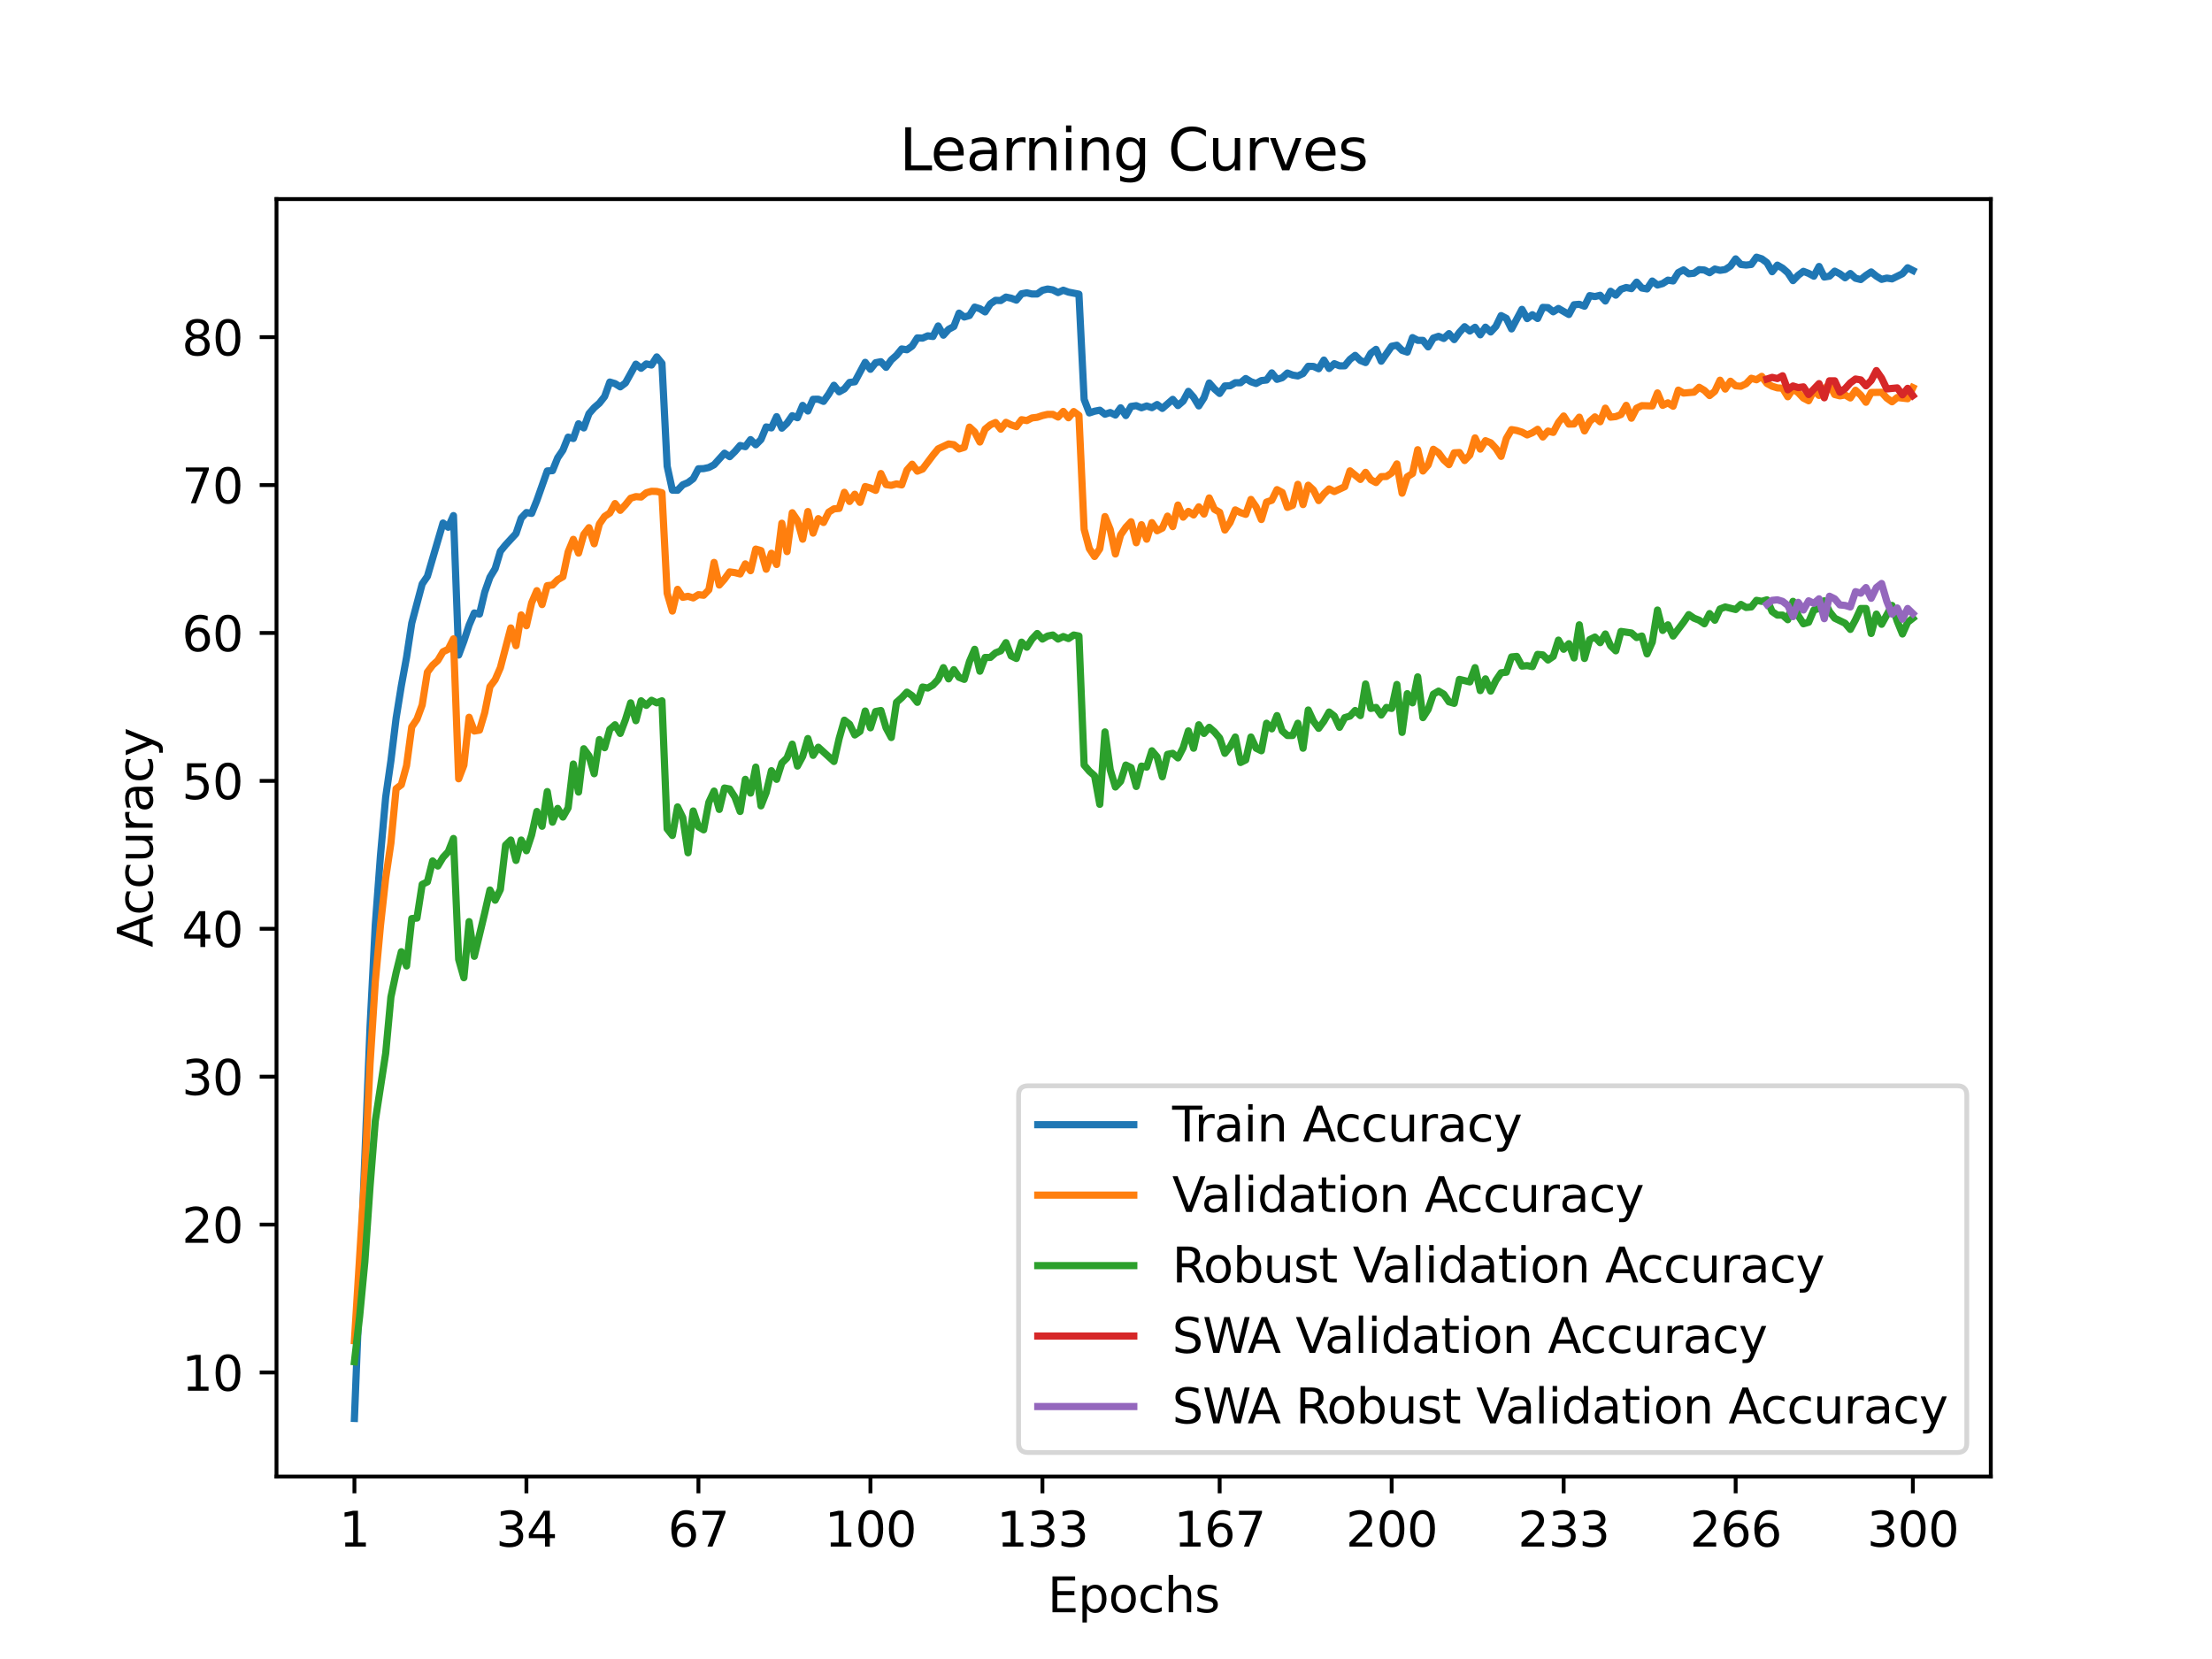 <?xml version="1.0" encoding="utf-8" standalone="no"?>
<!DOCTYPE svg PUBLIC "-//W3C//DTD SVG 1.1//EN"
  "http://www.w3.org/Graphics/SVG/1.1/DTD/svg11.dtd">
<svg xmlns:xlink="http://www.w3.org/1999/xlink" width="460.8pt" height="345.6pt" viewBox="0 0 460.8 345.6" xmlns="http://www.w3.org/2000/svg" version="1.1">
 <defs>
  <style type="text/css">*{stroke-linejoin: round; stroke-linecap: butt}</style>
 </defs>
 <g id="figure_1">
  <g id="patch_1">
   <path d="M 0 345.6 
L 460.8 345.6 
L 460.8 0 
L 0 0 
z
" style="fill: #ffffff"/>
  </g>
  <g id="axes_1">
   <g id="patch_2">
    <path d="M 57.6 307.584 
L 414.72 307.584 
L 414.72 41.472 
L 57.6 41.472 
z
" style="fill: #ffffff"/>
   </g>
   <g id="matplotlib.axis_1">
    <g id="xtick_1">
     <g id="line2d_1">
      <defs>
       <path id="md147a4b259" d="M 0 0 
L 0 3.5 
" style="stroke: #000000; stroke-width: 0.8"/>
      </defs>
      <g>
       <use xlink:href="#md147a4b259" x="73.833" y="307.584" style="stroke: #000000; stroke-width: 0.8"/>
      </g>
     </g>
     <g id="text_1">
      <!-- 1 -->
      <g transform="translate(70.651 322.182) scale(0.1 -0.1)">
       <defs>
        <path id="DejaVuSans-31" d="M 794 531 
L 1825 531 
L 1825 4091 
L 703 3866 
L 703 4441 
L 1819 4666 
L 2450 4666 
L 2450 531 
L 3481 531 
L 3481 0 
L 794 0 
L 794 531 
z
" transform="scale(0.016)"/>
       </defs>
       <use xlink:href="#DejaVuSans-31"/>
      </g>
     </g>
    </g>
    <g id="xtick_2">
     <g id="line2d_2">
      <g>
       <use xlink:href="#md147a4b259" x="109.664" y="307.584" style="stroke: #000000; stroke-width: 0.8"/>
      </g>
     </g>
     <g id="text_2">
      <!-- 34 -->
      <g transform="translate(103.302 322.182) scale(0.1 -0.1)">
       <defs>
        <path id="DejaVuSans-33" d="M 2597 2516 
Q 3050 2419 3304 2112 
Q 3559 1806 3559 1356 
Q 3559 666 3084 287 
Q 2609 -91 1734 -91 
Q 1441 -91 1130 -33 
Q 819 25 488 141 
L 488 750 
Q 750 597 1062 519 
Q 1375 441 1716 441 
Q 2309 441 2620 675 
Q 2931 909 2931 1356 
Q 2931 1769 2642 2001 
Q 2353 2234 1838 2234 
L 1294 2234 
L 1294 2753 
L 1863 2753 
Q 2328 2753 2575 2939 
Q 2822 3125 2822 3475 
Q 2822 3834 2567 4026 
Q 2313 4219 1838 4219 
Q 1578 4219 1281 4162 
Q 984 4106 628 3988 
L 628 4550 
Q 988 4650 1302 4700 
Q 1616 4750 1894 4750 
Q 2613 4750 3031 4423 
Q 3450 4097 3450 3541 
Q 3450 3153 3228 2886 
Q 3006 2619 2597 2516 
z
" transform="scale(0.016)"/>
        <path id="DejaVuSans-34" d="M 2419 4116 
L 825 1625 
L 2419 1625 
L 2419 4116 
z
M 2253 4666 
L 3047 4666 
L 3047 1625 
L 3713 1625 
L 3713 1100 
L 3047 1100 
L 3047 0 
L 2419 0 
L 2419 1100 
L 313 1100 
L 313 1709 
L 2253 4666 
z
" transform="scale(0.016)"/>
       </defs>
       <use xlink:href="#DejaVuSans-33"/>
       <use xlink:href="#DejaVuSans-34" x="63.623"/>
      </g>
     </g>
    </g>
    <g id="xtick_3">
     <g id="line2d_3">
      <g>
       <use xlink:href="#md147a4b259" x="145.496" y="307.584" style="stroke: #000000; stroke-width: 0.8"/>
      </g>
     </g>
     <g id="text_3">
      <!-- 67 -->
      <g transform="translate(139.133 322.182) scale(0.1 -0.1)">
       <defs>
        <path id="DejaVuSans-36" d="M 2113 2584 
Q 1688 2584 1439 2293 
Q 1191 2003 1191 1497 
Q 1191 994 1439 701 
Q 1688 409 2113 409 
Q 2538 409 2786 701 
Q 3034 994 3034 1497 
Q 3034 2003 2786 2293 
Q 2538 2584 2113 2584 
z
M 3366 4563 
L 3366 3988 
Q 3128 4100 2886 4159 
Q 2644 4219 2406 4219 
Q 1781 4219 1451 3797 
Q 1122 3375 1075 2522 
Q 1259 2794 1537 2939 
Q 1816 3084 2150 3084 
Q 2853 3084 3261 2657 
Q 3669 2231 3669 1497 
Q 3669 778 3244 343 
Q 2819 -91 2113 -91 
Q 1303 -91 875 529 
Q 447 1150 447 2328 
Q 447 3434 972 4092 
Q 1497 4750 2381 4750 
Q 2619 4750 2861 4703 
Q 3103 4656 3366 4563 
z
" transform="scale(0.016)"/>
        <path id="DejaVuSans-37" d="M 525 4666 
L 3525 4666 
L 3525 4397 
L 1831 0 
L 1172 0 
L 2766 4134 
L 525 4134 
L 525 4666 
z
" transform="scale(0.016)"/>
       </defs>
       <use xlink:href="#DejaVuSans-36"/>
       <use xlink:href="#DejaVuSans-37" x="63.623"/>
      </g>
     </g>
    </g>
    <g id="xtick_4">
     <g id="line2d_4">
      <g>
       <use xlink:href="#md147a4b259" x="181.327" y="307.584" style="stroke: #000000; stroke-width: 0.8"/>
      </g>
     </g>
     <g id="text_4">
      <!-- 100 -->
      <g transform="translate(171.783 322.182) scale(0.1 -0.1)">
       <defs>
        <path id="DejaVuSans-30" d="M 2034 4250 
Q 1547 4250 1301 3770 
Q 1056 3291 1056 2328 
Q 1056 1369 1301 889 
Q 1547 409 2034 409 
Q 2525 409 2770 889 
Q 3016 1369 3016 2328 
Q 3016 3291 2770 3770 
Q 2525 4250 2034 4250 
z
M 2034 4750 
Q 2819 4750 3233 4129 
Q 3647 3509 3647 2328 
Q 3647 1150 3233 529 
Q 2819 -91 2034 -91 
Q 1250 -91 836 529 
Q 422 1150 422 2328 
Q 422 3509 836 4129 
Q 1250 4750 2034 4750 
z
" transform="scale(0.016)"/>
       </defs>
       <use xlink:href="#DejaVuSans-31"/>
       <use xlink:href="#DejaVuSans-30" x="63.623"/>
       <use xlink:href="#DejaVuSans-30" x="127.246"/>
      </g>
     </g>
    </g>
    <g id="xtick_5">
     <g id="line2d_5">
      <g>
       <use xlink:href="#md147a4b259" x="217.158" y="307.584" style="stroke: #000000; stroke-width: 0.8"/>
      </g>
     </g>
     <g id="text_5">
      <!-- 133 -->
      <g transform="translate(207.615 322.182) scale(0.1 -0.1)">
       <use xlink:href="#DejaVuSans-31"/>
       <use xlink:href="#DejaVuSans-33" x="63.623"/>
       <use xlink:href="#DejaVuSans-33" x="127.246"/>
      </g>
     </g>
    </g>
    <g id="xtick_6">
     <g id="line2d_6">
      <g>
       <use xlink:href="#md147a4b259" x="254.076" y="307.584" style="stroke: #000000; stroke-width: 0.8"/>
      </g>
     </g>
     <g id="text_6">
      <!-- 167 -->
      <g transform="translate(244.532 322.182) scale(0.1 -0.1)">
       <use xlink:href="#DejaVuSans-31"/>
       <use xlink:href="#DejaVuSans-36" x="63.623"/>
       <use xlink:href="#DejaVuSans-37" x="127.246"/>
      </g>
     </g>
    </g>
    <g id="xtick_7">
     <g id="line2d_7">
      <g>
       <use xlink:href="#md147a4b259" x="289.907" y="307.584" style="stroke: #000000; stroke-width: 0.8"/>
      </g>
     </g>
     <g id="text_7">
      <!-- 200 -->
      <g transform="translate(280.363 322.182) scale(0.1 -0.1)">
       <defs>
        <path id="DejaVuSans-32" d="M 1228 531 
L 3431 531 
L 3431 0 
L 469 0 
L 469 531 
Q 828 903 1448 1529 
Q 2069 2156 2228 2338 
Q 2531 2678 2651 2914 
Q 2772 3150 2772 3378 
Q 2772 3750 2511 3984 
Q 2250 4219 1831 4219 
Q 1534 4219 1204 4116 
Q 875 4013 500 3803 
L 500 4441 
Q 881 4594 1212 4672 
Q 1544 4750 1819 4750 
Q 2544 4750 2975 4387 
Q 3406 4025 3406 3419 
Q 3406 3131 3298 2873 
Q 3191 2616 2906 2266 
Q 2828 2175 2409 1742 
Q 1991 1309 1228 531 
z
" transform="scale(0.016)"/>
       </defs>
       <use xlink:href="#DejaVuSans-32"/>
       <use xlink:href="#DejaVuSans-30" x="63.623"/>
       <use xlink:href="#DejaVuSans-30" x="127.246"/>
      </g>
     </g>
    </g>
    <g id="xtick_8">
     <g id="line2d_8">
      <g>
       <use xlink:href="#md147a4b259" x="325.739" y="307.584" style="stroke: #000000; stroke-width: 0.8"/>
      </g>
     </g>
     <g id="text_8">
      <!-- 233 -->
      <g transform="translate(316.195 322.182) scale(0.1 -0.1)">
       <use xlink:href="#DejaVuSans-32"/>
       <use xlink:href="#DejaVuSans-33" x="63.623"/>
       <use xlink:href="#DejaVuSans-33" x="127.246"/>
      </g>
     </g>
    </g>
    <g id="xtick_9">
     <g id="line2d_9">
      <g>
       <use xlink:href="#md147a4b259" x="361.57" y="307.584" style="stroke: #000000; stroke-width: 0.8"/>
      </g>
     </g>
     <g id="text_9">
      <!-- 266 -->
      <g transform="translate(352.026 322.182) scale(0.1 -0.1)">
       <use xlink:href="#DejaVuSans-32"/>
       <use xlink:href="#DejaVuSans-36" x="63.623"/>
       <use xlink:href="#DejaVuSans-36" x="127.246"/>
      </g>
     </g>
    </g>
    <g id="xtick_10">
     <g id="line2d_10">
      <g>
       <use xlink:href="#md147a4b259" x="398.487" y="307.584" style="stroke: #000000; stroke-width: 0.8"/>
      </g>
     </g>
     <g id="text_10">
      <!-- 300 -->
      <g transform="translate(388.944 322.182) scale(0.1 -0.1)">
       <use xlink:href="#DejaVuSans-33"/>
       <use xlink:href="#DejaVuSans-30" x="63.623"/>
       <use xlink:href="#DejaVuSans-30" x="127.246"/>
      </g>
     </g>
    </g>
    <g id="text_11">
     <!-- Epochs -->
     <g transform="translate(218.244 335.861) scale(0.1 -0.1)">
      <defs>
       <path id="DejaVuSans-45" d="M 628 4666 
L 3578 4666 
L 3578 4134 
L 1259 4134 
L 1259 2753 
L 3481 2753 
L 3481 2222 
L 1259 2222 
L 1259 531 
L 3634 531 
L 3634 0 
L 628 0 
L 628 4666 
z
" transform="scale(0.016)"/>
       <path id="DejaVuSans-70" d="M 1159 525 
L 1159 -1331 
L 581 -1331 
L 581 3500 
L 1159 3500 
L 1159 2969 
Q 1341 3281 1617 3432 
Q 1894 3584 2278 3584 
Q 2916 3584 3314 3078 
Q 3713 2572 3713 1747 
Q 3713 922 3314 415 
Q 2916 -91 2278 -91 
Q 1894 -91 1617 61 
Q 1341 213 1159 525 
z
M 3116 1747 
Q 3116 2381 2855 2742 
Q 2594 3103 2138 3103 
Q 1681 3103 1420 2742 
Q 1159 2381 1159 1747 
Q 1159 1113 1420 752 
Q 1681 391 2138 391 
Q 2594 391 2855 752 
Q 3116 1113 3116 1747 
z
" transform="scale(0.016)"/>
       <path id="DejaVuSans-6f" d="M 1959 3097 
Q 1497 3097 1228 2736 
Q 959 2375 959 1747 
Q 959 1119 1226 758 
Q 1494 397 1959 397 
Q 2419 397 2687 759 
Q 2956 1122 2956 1747 
Q 2956 2369 2687 2733 
Q 2419 3097 1959 3097 
z
M 1959 3584 
Q 2709 3584 3137 3096 
Q 3566 2609 3566 1747 
Q 3566 888 3137 398 
Q 2709 -91 1959 -91 
Q 1206 -91 779 398 
Q 353 888 353 1747 
Q 353 2609 779 3096 
Q 1206 3584 1959 3584 
z
" transform="scale(0.016)"/>
       <path id="DejaVuSans-63" d="M 3122 3366 
L 3122 2828 
Q 2878 2963 2633 3030 
Q 2388 3097 2138 3097 
Q 1578 3097 1268 2742 
Q 959 2388 959 1747 
Q 959 1106 1268 751 
Q 1578 397 2138 397 
Q 2388 397 2633 464 
Q 2878 531 3122 666 
L 3122 134 
Q 2881 22 2623 -34 
Q 2366 -91 2075 -91 
Q 1284 -91 818 406 
Q 353 903 353 1747 
Q 353 2603 823 3093 
Q 1294 3584 2113 3584 
Q 2378 3584 2631 3529 
Q 2884 3475 3122 3366 
z
" transform="scale(0.016)"/>
       <path id="DejaVuSans-68" d="M 3513 2113 
L 3513 0 
L 2938 0 
L 2938 2094 
Q 2938 2591 2744 2837 
Q 2550 3084 2163 3084 
Q 1697 3084 1428 2787 
Q 1159 2491 1159 1978 
L 1159 0 
L 581 0 
L 581 4863 
L 1159 4863 
L 1159 2956 
Q 1366 3272 1645 3428 
Q 1925 3584 2291 3584 
Q 2894 3584 3203 3211 
Q 3513 2838 3513 2113 
z
" transform="scale(0.016)"/>
       <path id="DejaVuSans-73" d="M 2834 3397 
L 2834 2853 
Q 2591 2978 2328 3040 
Q 2066 3103 1784 3103 
Q 1356 3103 1142 2972 
Q 928 2841 928 2578 
Q 928 2378 1081 2264 
Q 1234 2150 1697 2047 
L 1894 2003 
Q 2506 1872 2764 1633 
Q 3022 1394 3022 966 
Q 3022 478 2636 193 
Q 2250 -91 1575 -91 
Q 1294 -91 989 -36 
Q 684 19 347 128 
L 347 722 
Q 666 556 975 473 
Q 1284 391 1588 391 
Q 1994 391 2212 530 
Q 2431 669 2431 922 
Q 2431 1156 2273 1281 
Q 2116 1406 1581 1522 
L 1381 1569 
Q 847 1681 609 1914 
Q 372 2147 372 2553 
Q 372 3047 722 3315 
Q 1072 3584 1716 3584 
Q 2034 3584 2315 3537 
Q 2597 3491 2834 3397 
z
" transform="scale(0.016)"/>
      </defs>
      <use xlink:href="#DejaVuSans-45"/>
      <use xlink:href="#DejaVuSans-70" x="63.184"/>
      <use xlink:href="#DejaVuSans-6f" x="126.66"/>
      <use xlink:href="#DejaVuSans-63" x="187.842"/>
      <use xlink:href="#DejaVuSans-68" x="242.822"/>
      <use xlink:href="#DejaVuSans-73" x="306.201"/>
     </g>
    </g>
   </g>
   <g id="matplotlib.axis_2">
    <g id="ytick_1">
     <g id="line2d_11">
      <defs>
       <path id="md9e9c557ff" d="M 0 0 
L -3.5 0 
" style="stroke: #000000; stroke-width: 0.8"/>
      </defs>
      <g>
       <use xlink:href="#md9e9c557ff" x="57.6" y="285.913" style="stroke: #000000; stroke-width: 0.8"/>
      </g>
     </g>
     <g id="text_12">
      <!-- 10 -->
      <g transform="translate(37.875 289.713) scale(0.1 -0.1)">
       <use xlink:href="#DejaVuSans-31"/>
       <use xlink:href="#DejaVuSans-30" x="63.623"/>
      </g>
     </g>
    </g>
    <g id="ytick_2">
     <g id="line2d_12">
      <g>
       <use xlink:href="#md9e9c557ff" x="57.6" y="255.103" style="stroke: #000000; stroke-width: 0.8"/>
      </g>
     </g>
     <g id="text_13">
      <!-- 20 -->
      <g transform="translate(37.875 258.902) scale(0.1 -0.1)">
       <use xlink:href="#DejaVuSans-32"/>
       <use xlink:href="#DejaVuSans-30" x="63.623"/>
      </g>
     </g>
    </g>
    <g id="ytick_3">
     <g id="line2d_13">
      <g>
       <use xlink:href="#md9e9c557ff" x="57.6" y="224.292" style="stroke: #000000; stroke-width: 0.8"/>
      </g>
     </g>
     <g id="text_14">
      <!-- 30 -->
      <g transform="translate(37.875 228.091) scale(0.1 -0.1)">
       <use xlink:href="#DejaVuSans-33"/>
       <use xlink:href="#DejaVuSans-30" x="63.623"/>
      </g>
     </g>
    </g>
    <g id="ytick_4">
     <g id="line2d_14">
      <g>
       <use xlink:href="#md9e9c557ff" x="57.6" y="193.481" style="stroke: #000000; stroke-width: 0.8"/>
      </g>
     </g>
     <g id="text_15">
      <!-- 40 -->
      <g transform="translate(37.875 197.28) scale(0.1 -0.1)">
       <use xlink:href="#DejaVuSans-34"/>
       <use xlink:href="#DejaVuSans-30" x="63.623"/>
      </g>
     </g>
    </g>
    <g id="ytick_5">
     <g id="line2d_15">
      <g>
       <use xlink:href="#md9e9c557ff" x="57.6" y="162.67" style="stroke: #000000; stroke-width: 0.8"/>
      </g>
     </g>
     <g id="text_16">
      <!-- 50 -->
      <g transform="translate(37.875 166.469) scale(0.1 -0.1)">
       <defs>
        <path id="DejaVuSans-35" d="M 691 4666 
L 3169 4666 
L 3169 4134 
L 1269 4134 
L 1269 2991 
Q 1406 3038 1543 3061 
Q 1681 3084 1819 3084 
Q 2600 3084 3056 2656 
Q 3513 2228 3513 1497 
Q 3513 744 3044 326 
Q 2575 -91 1722 -91 
Q 1428 -91 1123 -41 
Q 819 9 494 109 
L 494 744 
Q 775 591 1075 516 
Q 1375 441 1709 441 
Q 2250 441 2565 725 
Q 2881 1009 2881 1497 
Q 2881 1984 2565 2268 
Q 2250 2553 1709 2553 
Q 1456 2553 1204 2497 
Q 953 2441 691 2322 
L 691 4666 
z
" transform="scale(0.016)"/>
       </defs>
       <use xlink:href="#DejaVuSans-35"/>
       <use xlink:href="#DejaVuSans-30" x="63.623"/>
      </g>
     </g>
    </g>
    <g id="ytick_6">
     <g id="line2d_16">
      <g>
       <use xlink:href="#md9e9c557ff" x="57.6" y="131.859" style="stroke: #000000; stroke-width: 0.8"/>
      </g>
     </g>
     <g id="text_17">
      <!-- 60 -->
      <g transform="translate(37.875 135.658) scale(0.1 -0.1)">
       <use xlink:href="#DejaVuSans-36"/>
       <use xlink:href="#DejaVuSans-30" x="63.623"/>
      </g>
     </g>
    </g>
    <g id="ytick_7">
     <g id="line2d_17">
      <g>
       <use xlink:href="#md9e9c557ff" x="57.6" y="101.048" style="stroke: #000000; stroke-width: 0.8"/>
      </g>
     </g>
     <g id="text_18">
      <!-- 70 -->
      <g transform="translate(37.875 104.847) scale(0.1 -0.1)">
       <use xlink:href="#DejaVuSans-37"/>
       <use xlink:href="#DejaVuSans-30" x="63.623"/>
      </g>
     </g>
    </g>
    <g id="ytick_8">
     <g id="line2d_18">
      <g>
       <use xlink:href="#md9e9c557ff" x="57.6" y="70.237" style="stroke: #000000; stroke-width: 0.8"/>
      </g>
     </g>
     <g id="text_19">
      <!-- 80 -->
      <g transform="translate(37.875 74.036) scale(0.1 -0.1)">
       <defs>
        <path id="DejaVuSans-38" d="M 2034 2216 
Q 1584 2216 1326 1975 
Q 1069 1734 1069 1313 
Q 1069 891 1326 650 
Q 1584 409 2034 409 
Q 2484 409 2743 651 
Q 3003 894 3003 1313 
Q 3003 1734 2745 1975 
Q 2488 2216 2034 2216 
z
M 1403 2484 
Q 997 2584 770 2862 
Q 544 3141 544 3541 
Q 544 4100 942 4425 
Q 1341 4750 2034 4750 
Q 2731 4750 3128 4425 
Q 3525 4100 3525 3541 
Q 3525 3141 3298 2862 
Q 3072 2584 2669 2484 
Q 3125 2378 3379 2068 
Q 3634 1759 3634 1313 
Q 3634 634 3220 271 
Q 2806 -91 2034 -91 
Q 1263 -91 848 271 
Q 434 634 434 1313 
Q 434 1759 690 2068 
Q 947 2378 1403 2484 
z
M 1172 3481 
Q 1172 3119 1398 2916 
Q 1625 2713 2034 2713 
Q 2441 2713 2670 2916 
Q 2900 3119 2900 3481 
Q 2900 3844 2670 4047 
Q 2441 4250 2034 4250 
Q 1625 4250 1398 4047 
Q 1172 3844 1172 3481 
z
" transform="scale(0.016)"/>
       </defs>
       <use xlink:href="#DejaVuSans-38"/>
       <use xlink:href="#DejaVuSans-30" x="63.623"/>
      </g>
     </g>
    </g>
    <g id="text_20">
     <!-- Accuracy -->
     <g transform="translate(31.795 197.356) rotate(-90) scale(0.1 -0.1)">
      <defs>
       <path id="DejaVuSans-41" d="M 2188 4044 
L 1331 1722 
L 3047 1722 
L 2188 4044 
z
M 1831 4666 
L 2547 4666 
L 4325 0 
L 3669 0 
L 3244 1197 
L 1141 1197 
L 716 0 
L 50 0 
L 1831 4666 
z
" transform="scale(0.016)"/>
       <path id="DejaVuSans-75" d="M 544 1381 
L 544 3500 
L 1119 3500 
L 1119 1403 
Q 1119 906 1312 657 
Q 1506 409 1894 409 
Q 2359 409 2629 706 
Q 2900 1003 2900 1516 
L 2900 3500 
L 3475 3500 
L 3475 0 
L 2900 0 
L 2900 538 
Q 2691 219 2414 64 
Q 2138 -91 1772 -91 
Q 1169 -91 856 284 
Q 544 659 544 1381 
z
M 1991 3584 
L 1991 3584 
z
" transform="scale(0.016)"/>
       <path id="DejaVuSans-72" d="M 2631 2963 
Q 2534 3019 2420 3045 
Q 2306 3072 2169 3072 
Q 1681 3072 1420 2755 
Q 1159 2438 1159 1844 
L 1159 0 
L 581 0 
L 581 3500 
L 1159 3500 
L 1159 2956 
Q 1341 3275 1631 3429 
Q 1922 3584 2338 3584 
Q 2397 3584 2469 3576 
Q 2541 3569 2628 3553 
L 2631 2963 
z
" transform="scale(0.016)"/>
       <path id="DejaVuSans-61" d="M 2194 1759 
Q 1497 1759 1228 1600 
Q 959 1441 959 1056 
Q 959 750 1161 570 
Q 1363 391 1709 391 
Q 2188 391 2477 730 
Q 2766 1069 2766 1631 
L 2766 1759 
L 2194 1759 
z
M 3341 1997 
L 3341 0 
L 2766 0 
L 2766 531 
Q 2569 213 2275 61 
Q 1981 -91 1556 -91 
Q 1019 -91 701 211 
Q 384 513 384 1019 
Q 384 1609 779 1909 
Q 1175 2209 1959 2209 
L 2766 2209 
L 2766 2266 
Q 2766 2663 2505 2880 
Q 2244 3097 1772 3097 
Q 1472 3097 1187 3025 
Q 903 2953 641 2809 
L 641 3341 
Q 956 3463 1253 3523 
Q 1550 3584 1831 3584 
Q 2591 3584 2966 3190 
Q 3341 2797 3341 1997 
z
" transform="scale(0.016)"/>
       <path id="DejaVuSans-79" d="M 2059 -325 
Q 1816 -950 1584 -1140 
Q 1353 -1331 966 -1331 
L 506 -1331 
L 506 -850 
L 844 -850 
Q 1081 -850 1212 -737 
Q 1344 -625 1503 -206 
L 1606 56 
L 191 3500 
L 800 3500 
L 1894 763 
L 2988 3500 
L 3597 3500 
L 2059 -325 
z
" transform="scale(0.016)"/>
      </defs>
      <use xlink:href="#DejaVuSans-41"/>
      <use xlink:href="#DejaVuSans-63" x="66.658"/>
      <use xlink:href="#DejaVuSans-63" x="121.639"/>
      <use xlink:href="#DejaVuSans-75" x="176.619"/>
      <use xlink:href="#DejaVuSans-72" x="239.998"/>
      <use xlink:href="#DejaVuSans-61" x="281.111"/>
      <use xlink:href="#DejaVuSans-63" x="342.391"/>
      <use xlink:href="#DejaVuSans-79" x="397.371"/>
     </g>
    </g>
   </g>
   <g id="line2d_19">
    <path d="M 73.833 295.488 
L 77.09 213.831 
L 78.176 192.695 
L 79.262 178.191 
L 80.348 166.043 
L 81.433 158.487 
L 82.519 149.598 
L 83.605 142.866 
L 84.691 136.927 
L 85.777 129.802 
L 87.948 121.653 
L 89.034 120.066 
L 92.291 108.951 
L 93.377 109.837 
L 94.463 107.41 
L 95.549 136.457 
L 96.635 133.546 
L 97.72 130.226 
L 98.806 127.691 
L 99.892 127.923 
L 100.978 123.355 
L 102.064 120.258 
L 103.149 118.464 
L 104.235 114.843 
L 105.321 113.511 
L 107.493 111.154 
L 108.578 107.942 
L 109.664 106.771 
L 110.75 106.948 
L 111.836 104.252 
L 114.007 98.105 
L 115.093 98.051 
L 116.179 95.363 
L 117.265 93.769 
L 118.351 91.065 
L 119.436 91.35 
L 120.522 88.277 
L 121.608 89.147 
L 122.694 86.174 
L 123.78 84.926 
L 124.865 83.986 
L 125.951 82.607 
L 127.037 79.588 
L 128.123 79.911 
L 129.209 80.589 
L 130.294 79.78 
L 132.466 75.86 
L 133.552 76.722 
L 134.638 75.814 
L 135.723 76.045 
L 136.809 74.35 
L 137.895 75.69 
L 138.981 97.112 
L 140.067 102.103 
L 141.152 102.134 
L 142.238 100.986 
L 143.324 100.532 
L 144.41 99.715 
L 145.496 97.658 
L 146.581 97.62 
L 147.667 97.389 
L 148.753 96.819 
L 150.925 94.408 
L 152.01 95.132 
L 153.096 94.061 
L 154.182 92.806 
L 155.268 93.052 
L 156.354 91.581 
L 157.439 92.659 
L 158.525 91.566 
L 159.611 88.939 
L 160.697 89.139 
L 161.783 86.798 
L 162.868 89.193 
L 163.954 88.161 
L 165.04 86.597 
L 166.126 87.021 
L 167.212 84.448 
L 168.297 85.619 
L 169.383 83.177 
L 170.469 83.162 
L 171.555 83.616 
L 172.641 82.099 
L 173.726 80.258 
L 174.812 81.621 
L 175.898 81.021 
L 176.984 79.665 
L 178.07 79.534 
L 180.241 75.482 
L 181.327 76.93 
L 182.413 75.559 
L 183.499 75.351 
L 184.584 76.522 
L 185.67 74.982 
L 186.756 74.019 
L 187.842 72.694 
L 188.928 72.863 
L 190.013 72.093 
L 191.099 70.391 
L 192.185 70.437 
L 193.271 69.959 
L 194.357 70.098 
L 195.442 67.903 
L 196.528 69.821 
L 197.614 68.604 
L 198.7 68.018 
L 199.786 65.23 
L 200.871 66.039 
L 201.957 65.731 
L 203.043 63.974 
L 204.129 64.313 
L 205.215 64.976 
L 206.3 63.304 
L 207.386 62.565 
L 208.472 62.611 
L 209.558 61.887 
L 210.644 62.118 
L 211.729 62.526 
L 212.815 61.194 
L 213.901 61.001 
L 214.987 61.248 
L 216.073 61.24 
L 217.158 60.47 
L 218.244 60.208 
L 219.33 60.385 
L 220.416 60.947 
L 221.502 60.454 
L 222.587 60.855 
L 224.759 61.278 
L 225.845 83.208 
L 226.931 86.02 
L 228.016 85.665 
L 229.102 85.45 
L 230.188 86.289 
L 231.274 85.935 
L 232.36 86.459 
L 233.445 84.957 
L 234.531 86.567 
L 235.617 84.664 
L 236.703 84.51 
L 237.789 84.949 
L 238.875 84.572 
L 239.96 84.926 
L 241.046 84.271 
L 242.132 85.08 
L 244.304 83.193 
L 245.389 84.487 
L 246.475 83.555 
L 247.561 81.529 
L 248.647 82.754 
L 249.733 84.556 
L 250.818 82.862 
L 251.904 79.78 
L 252.99 81.021 
L 254.076 81.968 
L 255.162 80.397 
L 256.247 80.366 
L 257.333 79.727 
L 258.419 79.734 
L 259.505 78.856 
L 260.591 79.519 
L 261.676 79.888 
L 262.762 79.28 
L 263.848 79.164 
L 264.934 77.678 
L 266.02 79.026 
L 267.105 78.694 
L 268.191 77.708 
L 269.277 78.132 
L 270.363 78.317 
L 271.449 77.809 
L 272.534 76.306 
L 273.62 76.33 
L 274.706 76.815 
L 275.792 75.012 
L 276.878 76.761 
L 277.963 75.76 
L 279.049 76.206 
L 280.135 76.206 
L 281.221 74.874 
L 282.307 74.034 
L 283.392 75.097 
L 284.478 75.529 
L 285.564 73.603 
L 286.65 72.779 
L 287.736 75.244 
L 289.907 72.132 
L 290.993 71.916 
L 292.079 72.987 
L 293.165 73.349 
L 294.25 70.329 
L 295.336 70.899 
L 296.422 70.907 
L 297.508 72.263 
L 298.594 70.429 
L 299.679 70.06 
L 300.765 70.506 
L 301.851 69.497 
L 302.937 70.745 
L 304.023 69.243 
L 305.108 68.057 
L 306.194 68.958 
L 307.28 68.18 
L 308.366 69.751 
L 309.452 68.157 
L 310.537 69.158 
L 311.623 67.988 
L 312.709 65.746 
L 313.795 66.316 
L 314.881 68.519 
L 317.052 64.444 
L 318.138 66.37 
L 319.224 65.561 
L 320.31 66.347 
L 321.395 64.036 
L 322.481 64.082 
L 323.567 64.953 
L 324.653 64.259 
L 326.824 65.515 
L 327.91 63.481 
L 328.996 63.389 
L 330.082 63.79 
L 331.168 61.579 
L 332.253 61.779 
L 333.339 61.51 
L 334.425 62.703 
L 335.511 60.678 
L 336.597 61.486 
L 337.682 60.262 
L 338.768 59.892 
L 339.854 60.123 
L 340.94 58.775 
L 342.026 60 
L 343.111 60.185 
L 344.197 58.544 
L 345.283 59.376 
L 346.369 59.068 
L 347.455 58.359 
L 348.54 58.529 
L 349.626 56.78 
L 350.712 56.218 
L 351.798 57.027 
L 352.884 56.919 
L 353.969 56.172 
L 355.055 56.249 
L 356.141 56.811 
L 357.227 56.048 
L 358.313 56.318 
L 359.398 56.148 
L 360.484 55.44 
L 361.57 53.93 
L 362.656 55.093 
L 363.742 55.216 
L 364.827 55.093 
L 365.913 53.568 
L 366.999 53.915 
L 368.085 54.716 
L 369.171 56.603 
L 370.256 55.232 
L 371.342 55.863 
L 372.428 56.811 
L 373.514 58.459 
L 374.6 57.335 
L 375.685 56.526 
L 376.771 56.95 
L 377.857 57.535 
L 378.943 55.509 
L 380.029 57.712 
L 381.114 57.527 
L 382.2 56.487 
L 383.286 57.05 
L 384.372 57.866 
L 385.458 56.98 
L 386.543 57.966 
L 387.629 58.236 
L 388.715 57.365 
L 389.801 56.649 
L 390.887 57.527 
L 391.972 58.197 
L 393.058 57.928 
L 394.144 58.097 
L 396.316 57.019 
L 397.401 55.779 
L 398.487 56.341 
L 398.487 56.341 
" clip-path="url(#p7e049bf6c1)" style="fill: none; stroke: #1f77b4; stroke-width: 1.5; stroke-linecap: square"/>
   </g>
   <g id="line2d_20">
    <path d="M 73.833 279.289 
L 76.004 244.38 
L 77.09 221.58 
L 78.176 204.603 
L 79.262 192.803 
L 80.348 182.943 
L 81.433 175.641 
L 82.519 164.303 
L 83.605 163.471 
L 84.691 159.496 
L 85.777 151.424 
L 86.862 149.821 
L 87.948 146.864 
L 89.034 140.024 
L 90.12 138.575 
L 91.206 137.59 
L 92.291 135.772 
L 93.377 135.248 
L 94.463 133.091 
L 95.549 162.238 
L 96.635 159.404 
L 97.72 149.421 
L 98.806 152.286 
L 99.892 152.101 
L 100.978 148.466 
L 102.064 143.043 
L 103.149 141.595 
L 104.235 139.099 
L 106.407 130.811 
L 107.493 134.508 
L 108.578 128.1 
L 109.664 130.349 
L 110.75 125.573 
L 111.836 123.047 
L 112.922 125.943 
L 114.007 121.999 
L 115.093 121.876 
L 116.179 120.767 
L 117.265 120.15 
L 118.351 114.974 
L 119.436 112.355 
L 120.522 115.221 
L 121.608 111.339 
L 122.694 109.921 
L 123.78 113.28 
L 124.865 109.151 
L 125.951 107.58 
L 127.037 106.871 
L 128.123 104.899 
L 129.209 106.316 
L 130.294 105.146 
L 131.38 103.79 
L 132.466 103.451 
L 133.552 103.543 
L 134.638 102.65 
L 135.723 102.342 
L 136.809 102.373 
L 137.895 102.65 
L 138.981 123.571 
L 140.067 127.299 
L 141.152 122.769 
L 142.238 124.433 
L 143.324 124.218 
L 144.41 124.556 
L 145.496 123.879 
L 146.581 124.002 
L 147.667 122.862 
L 148.753 117.162 
L 149.839 121.876 
L 150.925 120.643 
L 152.01 119.134 
L 153.096 119.288 
L 154.182 119.565 
L 155.268 117.47 
L 156.354 118.887 
L 157.439 114.389 
L 158.525 114.697 
L 159.611 118.579 
L 160.697 115.252 
L 161.783 117.593 
L 162.868 108.997 
L 163.954 114.913 
L 165.04 106.809 
L 166.126 108.412 
L 167.212 112.325 
L 168.297 106.563 
L 169.383 111.061 
L 170.469 108.042 
L 171.555 108.843 
L 172.641 106.686 
L 173.726 106.008 
L 174.812 105.916 
L 175.898 102.557 
L 176.984 104.468 
L 178.07 102.958 
L 179.155 104.653 
L 180.241 101.356 
L 181.327 101.664 
L 182.413 102.157 
L 183.499 98.644 
L 184.584 100.955 
L 185.67 101.109 
L 186.756 100.801 
L 187.842 101.017 
L 188.928 97.936 
L 190.013 96.703 
L 191.099 98.151 
L 192.185 97.72 
L 194.357 94.824 
L 195.442 93.499 
L 197.614 92.482 
L 198.7 92.636 
L 199.786 93.53 
L 200.871 93.191 
L 201.957 88.97 
L 203.043 89.987 
L 204.129 92.082 
L 205.215 89.401 
L 206.3 88.508 
L 207.386 88.015 
L 208.472 89.401 
L 209.558 87.984 
L 210.644 88.508 
L 211.729 88.877 
L 212.815 87.429 
L 213.901 87.614 
L 214.987 87.06 
L 216.073 86.936 
L 217.158 86.567 
L 218.244 86.32 
L 219.33 86.32 
L 220.416 86.875 
L 221.502 85.704 
L 222.587 87.029 
L 223.673 85.735 
L 224.759 86.536 
L 225.845 110.26 
L 226.931 114.296 
L 228.016 115.929 
L 229.102 114.327 
L 230.188 107.61 
L 231.274 110.291 
L 232.36 115.406 
L 233.445 111.431 
L 234.531 109.86 
L 235.617 108.689 
L 236.703 113.064 
L 237.789 109.305 
L 238.875 112.325 
L 239.96 108.874 
L 241.046 110.568 
L 242.132 110.014 
L 243.218 107.518 
L 244.304 109.706 
L 245.389 105.207 
L 246.475 107.734 
L 247.561 106.532 
L 248.647 107.272 
L 249.733 105.577 
L 250.818 107.087 
L 251.904 103.728 
L 252.99 106.101 
L 254.076 106.717 
L 255.162 110.414 
L 256.247 108.843 
L 257.333 106.224 
L 258.419 106.779 
L 259.505 107.148 
L 260.591 104.036 
L 261.676 105.608 
L 262.762 108.227 
L 263.848 104.591 
L 264.934 104.221 
L 266.02 102.003 
L 267.105 102.588 
L 268.191 105.7 
L 269.277 105.269 
L 270.363 100.894 
L 271.449 105.115 
L 272.534 101.079 
L 273.62 102.095 
L 274.706 104.283 
L 275.792 102.896 
L 276.878 101.849 
L 277.963 102.403 
L 280.135 101.387 
L 281.221 98.09 
L 283.392 99.877 
L 284.478 98.398 
L 285.564 99.939 
L 286.65 100.524 
L 287.736 99.291 
L 288.821 99.261 
L 289.907 98.521 
L 290.993 96.642 
L 292.079 102.742 
L 293.165 99.322 
L 294.25 98.644 
L 295.336 93.684 
L 296.422 98.121 
L 297.508 96.857 
L 298.594 93.591 
L 299.679 94.331 
L 300.765 95.81 
L 301.851 96.796 
L 302.937 94.331 
L 304.023 94.269 
L 305.108 95.933 
L 306.194 94.793 
L 307.28 91.219 
L 308.366 93.561 
L 309.452 91.804 
L 310.537 92.236 
L 311.623 93.407 
L 312.709 95.07 
L 313.795 91.342 
L 314.881 89.494 
L 315.966 89.678 
L 317.052 90.017 
L 318.138 90.603 
L 319.224 90.141 
L 320.31 89.432 
L 321.395 91.034 
L 322.481 89.802 
L 323.567 90.079 
L 324.653 88.015 
L 325.739 86.659 
L 326.824 88.354 
L 327.91 88.323 
L 328.996 86.905 
L 330.082 89.771 
L 331.168 87.799 
L 332.253 86.844 
L 333.339 87.861 
L 334.425 85.026 
L 335.511 86.905 
L 336.597 86.782 
L 337.682 86.351 
L 338.768 84.441 
L 339.854 87.121 
L 340.94 85.026 
L 342.026 84.502 
L 344.197 84.564 
L 345.283 81.852 
L 346.369 84.441 
L 347.455 83.917 
L 348.54 84.625 
L 349.626 81.267 
L 350.712 81.883 
L 352.884 81.698 
L 353.969 80.682 
L 355.055 81.329 
L 356.141 82.407 
L 357.227 81.514 
L 358.313 79.203 
L 359.398 81.051 
L 360.484 79.418 
L 361.57 80.374 
L 362.656 80.466 
L 363.742 79.942 
L 364.827 78.802 
L 365.913 79.11 
L 366.999 78.402 
L 368.085 79.881 
L 369.171 80.466 
L 370.256 80.805 
L 371.342 80.867 
L 372.428 82.654 
L 373.514 81.021 
L 374.6 81.791 
L 375.685 82.931 
L 376.771 83.485 
L 377.857 81.329 
L 378.943 82.376 
L 380.029 81.021 
L 381.114 80.065 
L 382.2 82.191 
L 383.286 82.469 
L 384.372 82.284 
L 385.458 82.9 
L 386.543 81.298 
L 387.629 82.315 
L 388.715 83.794 
L 389.801 81.76 
L 391.972 81.729 
L 393.058 82.931 
L 394.144 83.701 
L 395.23 82.808 
L 397.401 83.054 
L 398.487 80.743 
L 398.487 80.743 
" clip-path="url(#p7e049bf6c1)" style="fill: none; stroke: #ff7f0e; stroke-width: 1.5; stroke-linecap: square"/>
   </g>
   <g id="line2d_21">
    <path d="M 73.833 283.682 
L 74.919 274.227 
L 76.004 262.858 
L 77.09 247.134 
L 78.176 233.535 
L 80.348 219.404 
L 81.433 207.717 
L 82.519 202.618 
L 83.605 198.262 
L 84.691 201.236 
L 85.777 191.356 
L 86.862 191.249 
L 87.948 184.237 
L 89.034 183.706 
L 90.12 179.35 
L 91.206 180.412 
L 92.291 178.606 
L 93.377 177.438 
L 94.463 174.675 
L 95.549 199.855 
L 96.635 203.68 
L 97.72 191.993 
L 98.806 199.218 
L 100.978 190.187 
L 102.064 185.406 
L 103.149 187.531 
L 104.235 185.3 
L 105.321 176.056 
L 106.407 174.994 
L 107.493 179.244 
L 108.578 174.994 
L 109.664 177.225 
L 110.75 173.932 
L 111.836 169.044 
L 112.922 172.125 
L 114.007 164.901 
L 115.093 171.275 
L 116.179 168.407 
L 117.265 170.213 
L 118.351 168.301 
L 119.436 159.164 
L 120.522 165.007 
L 121.608 155.976 
L 122.694 157.464 
L 123.78 161.182 
L 124.865 154.064 
L 125.951 155.764 
L 127.037 151.939 
L 128.123 150.983 
L 129.209 152.789 
L 130.294 149.92 
L 131.38 146.414 
L 132.466 150.133 
L 133.552 145.989 
L 134.638 146.945 
L 135.723 145.883 
L 136.809 146.414 
L 137.895 145.989 
L 138.981 172.657 
L 140.067 174.038 
L 141.152 168.088 
L 142.238 170.319 
L 143.324 177.65 
L 144.41 168.938 
L 145.496 172.232 
L 146.581 172.869 
L 147.667 167.132 
L 148.753 164.795 
L 149.839 168.619 
L 150.925 164.157 
L 152.01 164.37 
L 153.096 166.069 
L 154.182 169.044 
L 155.268 162.351 
L 156.354 165.22 
L 157.439 159.801 
L 158.525 167.876 
L 159.611 165.113 
L 160.697 160.545 
L 161.783 162.351 
L 162.868 158.951 
L 163.954 157.889 
L 165.04 155.02 
L 166.126 159.589 
L 167.212 157.57 
L 168.297 153.851 
L 169.383 157.357 
L 170.469 155.657 
L 173.726 158.632 
L 174.812 153.851 
L 175.898 150.027 
L 176.984 150.876 
L 178.07 153.108 
L 179.155 152.364 
L 180.241 148.114 
L 181.327 151.62 
L 182.413 148.22 
L 183.499 148.008 
L 184.584 151.62 
L 185.67 153.639 
L 186.756 146.308 
L 187.842 145.352 
L 188.928 144.183 
L 190.013 144.927 
L 191.099 146.308 
L 192.185 143.121 
L 193.271 143.333 
L 194.357 142.696 
L 195.442 141.527 
L 196.528 139.083 
L 197.614 141.421 
L 198.7 139.508 
L 199.786 141.102 
L 200.871 141.527 
L 201.957 137.808 
L 203.043 135.258 
L 204.129 139.827 
L 205.215 136.958 
L 206.3 136.958 
L 207.386 136.002 
L 208.472 135.577 
L 209.558 133.877 
L 210.644 136.64 
L 211.729 137.171 
L 212.815 133.771 
L 213.901 134.834 
L 214.987 133.134 
L 216.073 131.965 
L 217.158 133.134 
L 218.244 132.496 
L 219.33 132.284 
L 220.416 133.134 
L 221.502 132.602 
L 222.587 133.027 
L 223.673 132.284 
L 224.759 132.496 
L 225.845 159.376 
L 226.931 160.651 
L 228.016 161.607 
L 229.102 167.557 
L 230.188 152.47 
L 231.274 160.332 
L 232.36 163.945 
L 233.445 162.776 
L 234.531 159.376 
L 235.617 159.907 
L 236.703 163.838 
L 237.789 159.589 
L 238.875 159.801 
L 239.96 156.401 
L 241.046 157.676 
L 242.132 161.82 
L 243.218 157.145 
L 244.304 156.932 
L 245.389 157.889 
L 246.475 155.764 
L 247.561 152.258 
L 248.647 155.87 
L 249.733 150.983 
L 250.818 152.789 
L 251.904 151.514 
L 252.99 152.47 
L 254.076 153.745 
L 255.162 156.932 
L 256.247 155.551 
L 257.333 153.533 
L 258.419 158.845 
L 259.505 158.314 
L 260.591 153.533 
L 261.676 155.87 
L 262.762 156.401 
L 263.848 150.664 
L 264.934 151.833 
L 266.02 149.07 
L 267.105 152.258 
L 268.191 153.214 
L 269.277 153.214 
L 270.363 150.664 
L 271.449 155.87 
L 272.534 147.902 
L 273.62 150.239 
L 274.706 151.726 
L 275.792 150.239 
L 276.878 148.327 
L 277.963 149.177 
L 279.049 151.514 
L 280.135 149.495 
L 281.221 149.177 
L 282.307 148.008 
L 283.392 149.07 
L 284.478 142.483 
L 285.564 147.583 
L 286.65 147.37 
L 287.736 148.964 
L 288.821 147.37 
L 289.907 147.583 
L 290.993 142.589 
L 292.079 152.576 
L 293.165 144.502 
L 294.25 146.414 
L 295.336 140.996 
L 296.422 149.495 
L 297.508 147.795 
L 298.594 144.608 
L 299.679 143.971 
L 300.765 144.608 
L 301.851 146.202 
L 302.937 146.52 
L 304.023 141.527 
L 306.194 142.058 
L 307.28 139.083 
L 308.366 143.864 
L 309.452 141.421 
L 310.537 143.971 
L 311.623 141.739 
L 312.709 140.146 
L 313.795 140.04 
L 314.881 136.852 
L 315.966 136.746 
L 317.052 138.765 
L 318.138 138.658 
L 319.224 138.871 
L 320.31 136.321 
L 321.395 136.427 
L 322.481 137.49 
L 323.567 136.746 
L 324.653 133.346 
L 325.739 135.258 
L 326.824 134.09 
L 327.91 137.065 
L 328.996 130.159 
L 330.082 137.171 
L 331.168 133.24 
L 332.253 132.709 
L 333.339 133.877 
L 334.425 132.071 
L 335.511 134.515 
L 336.597 135.577 
L 337.682 131.54 
L 339.854 131.859 
L 340.94 132.815 
L 342.026 132.496 
L 343.111 136.215 
L 344.197 133.771 
L 345.283 127.078 
L 346.369 131.327 
L 347.455 130.159 
L 348.54 132.496 
L 350.712 129.628 
L 351.798 128.034 
L 352.884 128.778 
L 353.969 129.203 
L 355.055 129.946 
L 356.141 127.821 
L 357.227 129.203 
L 358.313 126.865 
L 359.398 126.44 
L 361.57 126.971 
L 362.656 125.909 
L 363.742 126.546 
L 364.827 126.44 
L 365.913 125.059 
L 366.999 125.271 
L 368.085 124.953 
L 369.171 127.396 
L 370.256 128.14 
L 371.342 128.14 
L 372.428 129.096 
L 373.514 125.271 
L 374.6 128.246 
L 375.685 129.946 
L 376.771 129.628 
L 377.857 127.078 
L 378.943 126.759 
L 380.029 125.165 
L 381.114 127.396 
L 382.2 128.778 
L 384.372 129.84 
L 385.458 131.115 
L 386.543 129.096 
L 387.629 126.759 
L 388.715 126.759 
L 389.801 131.965 
L 390.887 127.928 
L 391.972 130.053 
L 394.144 126.121 
L 395.23 129.415 
L 396.316 132.071 
L 397.401 129.628 
L 398.487 128.778 
L 398.487 128.778 
" clip-path="url(#p7e049bf6c1)" style="fill: none; stroke: #2ca02c; stroke-width: 1.5; stroke-linecap: square"/>
   </g>
   <g id="line2d_22">
    <path d="M 368.085 78.956 
L 369.171 78.617 
L 370.256 78.864 
L 371.342 78.278 
L 372.428 81.205 
L 373.514 80.404 
L 374.6 80.743 
L 375.685 80.589 
L 376.771 82.191 
L 378.943 79.911 
L 380.029 82.869 
L 381.114 79.326 
L 382.2 79.326 
L 383.286 81.698 
L 384.372 80.959 
L 385.458 79.757 
L 386.543 78.956 
L 387.629 79.141 
L 388.715 80.374 
L 389.801 79.264 
L 390.887 77.2 
L 391.972 78.771 
L 393.058 81.021 
L 395.23 80.805 
L 396.316 82.253 
L 397.401 80.897 
L 398.487 82.407 
L 398.487 82.407 
" clip-path="url(#p7e049bf6c1)" style="fill: none; stroke: #d62728; stroke-width: 1.5; stroke-linecap: square"/>
   </g>
   <g id="line2d_23">
    <path d="M 368.085 125.909 
L 369.171 125.059 
L 370.256 124.953 
L 371.342 125.271 
L 372.428 126.121 
L 373.514 128.459 
L 374.6 125.484 
L 375.685 127.078 
L 376.771 125.165 
L 377.857 125.696 
L 378.943 124.74 
L 380.029 128.884 
L 381.114 124.209 
L 382.2 124.74 
L 383.286 126.015 
L 384.372 126.121 
L 385.458 126.44 
L 386.543 123.253 
L 387.629 123.572 
L 388.715 122.403 
L 389.801 124.634 
L 390.887 122.403 
L 391.972 121.553 
L 393.058 125.271 
L 394.144 127.928 
L 395.23 126.653 
L 396.316 128.99 
L 397.401 126.759 
L 398.487 127.821 
L 398.487 127.821 
" clip-path="url(#p7e049bf6c1)" style="fill: none; stroke: #9467bd; stroke-width: 1.5; stroke-linecap: square"/>
   </g>
   <g id="patch_3">
    <path d="M 57.6 307.584 
L 57.6 41.472 
" style="fill: none; stroke: #000000; stroke-width: 0.8; stroke-linejoin: miter; stroke-linecap: square"/>
   </g>
   <g id="patch_4">
    <path d="M 414.72 307.584 
L 414.72 41.472 
" style="fill: none; stroke: #000000; stroke-width: 0.8; stroke-linejoin: miter; stroke-linecap: square"/>
   </g>
   <g id="patch_5">
    <path d="M 57.6 307.584 
L 414.72 307.584 
" style="fill: none; stroke: #000000; stroke-width: 0.8; stroke-linejoin: miter; stroke-linecap: square"/>
   </g>
   <g id="patch_6">
    <path d="M 57.6 41.472 
L 414.72 41.472 
" style="fill: none; stroke: #000000; stroke-width: 0.8; stroke-linejoin: miter; stroke-linecap: square"/>
   </g>
   <g id="text_21">
    <!-- Learning Curves -->
    <g transform="translate(187.376 35.472) scale(0.12 -0.12)">
     <defs>
      <path id="DejaVuSans-4c" d="M 628 4666 
L 1259 4666 
L 1259 531 
L 3531 531 
L 3531 0 
L 628 0 
L 628 4666 
z
" transform="scale(0.016)"/>
      <path id="DejaVuSans-65" d="M 3597 1894 
L 3597 1613 
L 953 1613 
Q 991 1019 1311 708 
Q 1631 397 2203 397 
Q 2534 397 2845 478 
Q 3156 559 3463 722 
L 3463 178 
Q 3153 47 2828 -22 
Q 2503 -91 2169 -91 
Q 1331 -91 842 396 
Q 353 884 353 1716 
Q 353 2575 817 3079 
Q 1281 3584 2069 3584 
Q 2775 3584 3186 3129 
Q 3597 2675 3597 1894 
z
M 3022 2063 
Q 3016 2534 2758 2815 
Q 2500 3097 2075 3097 
Q 1594 3097 1305 2825 
Q 1016 2553 972 2059 
L 3022 2063 
z
" transform="scale(0.016)"/>
      <path id="DejaVuSans-6e" d="M 3513 2113 
L 3513 0 
L 2938 0 
L 2938 2094 
Q 2938 2591 2744 2837 
Q 2550 3084 2163 3084 
Q 1697 3084 1428 2787 
Q 1159 2491 1159 1978 
L 1159 0 
L 581 0 
L 581 3500 
L 1159 3500 
L 1159 2956 
Q 1366 3272 1645 3428 
Q 1925 3584 2291 3584 
Q 2894 3584 3203 3211 
Q 3513 2838 3513 2113 
z
" transform="scale(0.016)"/>
      <path id="DejaVuSans-69" d="M 603 3500 
L 1178 3500 
L 1178 0 
L 603 0 
L 603 3500 
z
M 603 4863 
L 1178 4863 
L 1178 4134 
L 603 4134 
L 603 4863 
z
" transform="scale(0.016)"/>
      <path id="DejaVuSans-67" d="M 2906 1791 
Q 2906 2416 2648 2759 
Q 2391 3103 1925 3103 
Q 1463 3103 1205 2759 
Q 947 2416 947 1791 
Q 947 1169 1205 825 
Q 1463 481 1925 481 
Q 2391 481 2648 825 
Q 2906 1169 2906 1791 
z
M 3481 434 
Q 3481 -459 3084 -895 
Q 2688 -1331 1869 -1331 
Q 1566 -1331 1297 -1286 
Q 1028 -1241 775 -1147 
L 775 -588 
Q 1028 -725 1275 -790 
Q 1522 -856 1778 -856 
Q 2344 -856 2625 -561 
Q 2906 -266 2906 331 
L 2906 616 
Q 2728 306 2450 153 
Q 2172 0 1784 0 
Q 1141 0 747 490 
Q 353 981 353 1791 
Q 353 2603 747 3093 
Q 1141 3584 1784 3584 
Q 2172 3584 2450 3431 
Q 2728 3278 2906 2969 
L 2906 3500 
L 3481 3500 
L 3481 434 
z
" transform="scale(0.016)"/>
      <path id="DejaVuSans-20" transform="scale(0.016)"/>
      <path id="DejaVuSans-43" d="M 4122 4306 
L 4122 3641 
Q 3803 3938 3442 4084 
Q 3081 4231 2675 4231 
Q 1875 4231 1450 3742 
Q 1025 3253 1025 2328 
Q 1025 1406 1450 917 
Q 1875 428 2675 428 
Q 3081 428 3442 575 
Q 3803 722 4122 1019 
L 4122 359 
Q 3791 134 3420 21 
Q 3050 -91 2638 -91 
Q 1578 -91 968 557 
Q 359 1206 359 2328 
Q 359 3453 968 4101 
Q 1578 4750 2638 4750 
Q 3056 4750 3426 4639 
Q 3797 4528 4122 4306 
z
" transform="scale(0.016)"/>
      <path id="DejaVuSans-76" d="M 191 3500 
L 800 3500 
L 1894 563 
L 2988 3500 
L 3597 3500 
L 2284 0 
L 1503 0 
L 191 3500 
z
" transform="scale(0.016)"/>
     </defs>
     <use xlink:href="#DejaVuSans-4c"/>
     <use xlink:href="#DejaVuSans-65" x="53.963"/>
     <use xlink:href="#DejaVuSans-61" x="115.486"/>
     <use xlink:href="#DejaVuSans-72" x="176.766"/>
     <use xlink:href="#DejaVuSans-6e" x="216.129"/>
     <use xlink:href="#DejaVuSans-69" x="279.508"/>
     <use xlink:href="#DejaVuSans-6e" x="307.291"/>
     <use xlink:href="#DejaVuSans-67" x="370.67"/>
     <use xlink:href="#DejaVuSans-20" x="434.146"/>
     <use xlink:href="#DejaVuSans-43" x="465.934"/>
     <use xlink:href="#DejaVuSans-75" x="535.758"/>
     <use xlink:href="#DejaVuSans-72" x="599.137"/>
     <use xlink:href="#DejaVuSans-76" x="640.25"/>
     <use xlink:href="#DejaVuSans-65" x="699.43"/>
     <use xlink:href="#DejaVuSans-73" x="760.953"/>
    </g>
   </g>
   <g id="legend_1">
    <g id="patch_7">
     <path d="M 214.189 302.584 
L 407.72 302.584 
Q 409.72 302.584 409.72 300.584 
L 409.72 228.193 
Q 409.72 226.193 407.72 226.193 
L 214.189 226.193 
Q 212.189 226.193 212.189 228.193 
L 212.189 300.584 
Q 212.189 302.584 214.189 302.584 
z
" style="fill: #ffffff; opacity: 0.8; stroke: #cccccc; stroke-linejoin: miter"/>
    </g>
    <g id="line2d_24">
     <path d="M 216.189 234.292 
L 226.189 234.292 
L 236.189 234.292 
" style="fill: none; stroke: #1f77b4; stroke-width: 1.5; stroke-linecap: square"/>
    </g>
    <g id="text_22">
     <!-- Train Accuracy -->
     <g transform="translate(244.189 237.792) scale(0.1 -0.1)">
      <defs>
       <path id="DejaVuSans-54" d="M -19 4666 
L 3928 4666 
L 3928 4134 
L 2272 4134 
L 2272 0 
L 1638 0 
L 1638 4134 
L -19 4134 
L -19 4666 
z
" transform="scale(0.016)"/>
      </defs>
      <use xlink:href="#DejaVuSans-54"/>
      <use xlink:href="#DejaVuSans-72" x="46.334"/>
      <use xlink:href="#DejaVuSans-61" x="87.447"/>
      <use xlink:href="#DejaVuSans-69" x="148.727"/>
      <use xlink:href="#DejaVuSans-6e" x="176.51"/>
      <use xlink:href="#DejaVuSans-20" x="239.889"/>
      <use xlink:href="#DejaVuSans-41" x="271.676"/>
      <use xlink:href="#DejaVuSans-63" x="338.334"/>
      <use xlink:href="#DejaVuSans-63" x="393.314"/>
      <use xlink:href="#DejaVuSans-75" x="448.295"/>
      <use xlink:href="#DejaVuSans-72" x="511.674"/>
      <use xlink:href="#DejaVuSans-61" x="552.787"/>
      <use xlink:href="#DejaVuSans-63" x="614.066"/>
      <use xlink:href="#DejaVuSans-79" x="669.047"/>
     </g>
    </g>
    <g id="line2d_25">
     <path d="M 216.189 248.97 
L 226.189 248.97 
L 236.189 248.97 
" style="fill: none; stroke: #ff7f0e; stroke-width: 1.5; stroke-linecap: square"/>
    </g>
    <g id="text_23">
     <!-- Validation Accuracy -->
     <g transform="translate(244.189 252.47) scale(0.1 -0.1)">
      <defs>
       <path id="DejaVuSans-56" d="M 1831 0 
L 50 4666 
L 709 4666 
L 2188 738 
L 3669 4666 
L 4325 4666 
L 2547 0 
L 1831 0 
z
" transform="scale(0.016)"/>
       <path id="DejaVuSans-6c" d="M 603 4863 
L 1178 4863 
L 1178 0 
L 603 0 
L 603 4863 
z
" transform="scale(0.016)"/>
       <path id="DejaVuSans-64" d="M 2906 2969 
L 2906 4863 
L 3481 4863 
L 3481 0 
L 2906 0 
L 2906 525 
Q 2725 213 2448 61 
Q 2172 -91 1784 -91 
Q 1150 -91 751 415 
Q 353 922 353 1747 
Q 353 2572 751 3078 
Q 1150 3584 1784 3584 
Q 2172 3584 2448 3432 
Q 2725 3281 2906 2969 
z
M 947 1747 
Q 947 1113 1208 752 
Q 1469 391 1925 391 
Q 2381 391 2643 752 
Q 2906 1113 2906 1747 
Q 2906 2381 2643 2742 
Q 2381 3103 1925 3103 
Q 1469 3103 1208 2742 
Q 947 2381 947 1747 
z
" transform="scale(0.016)"/>
       <path id="DejaVuSans-74" d="M 1172 4494 
L 1172 3500 
L 2356 3500 
L 2356 3053 
L 1172 3053 
L 1172 1153 
Q 1172 725 1289 603 
Q 1406 481 1766 481 
L 2356 481 
L 2356 0 
L 1766 0 
Q 1100 0 847 248 
Q 594 497 594 1153 
L 594 3053 
L 172 3053 
L 172 3500 
L 594 3500 
L 594 4494 
L 1172 4494 
z
" transform="scale(0.016)"/>
      </defs>
      <use xlink:href="#DejaVuSans-56"/>
      <use xlink:href="#DejaVuSans-61" x="60.658"/>
      <use xlink:href="#DejaVuSans-6c" x="121.938"/>
      <use xlink:href="#DejaVuSans-69" x="149.721"/>
      <use xlink:href="#DejaVuSans-64" x="177.504"/>
      <use xlink:href="#DejaVuSans-61" x="240.98"/>
      <use xlink:href="#DejaVuSans-74" x="302.26"/>
      <use xlink:href="#DejaVuSans-69" x="341.469"/>
      <use xlink:href="#DejaVuSans-6f" x="369.252"/>
      <use xlink:href="#DejaVuSans-6e" x="430.434"/>
      <use xlink:href="#DejaVuSans-20" x="493.812"/>
      <use xlink:href="#DejaVuSans-41" x="525.6"/>
      <use xlink:href="#DejaVuSans-63" x="592.258"/>
      <use xlink:href="#DejaVuSans-63" x="647.238"/>
      <use xlink:href="#DejaVuSans-75" x="702.219"/>
      <use xlink:href="#DejaVuSans-72" x="765.598"/>
      <use xlink:href="#DejaVuSans-61" x="806.711"/>
      <use xlink:href="#DejaVuSans-63" x="867.99"/>
      <use xlink:href="#DejaVuSans-79" x="922.971"/>
     </g>
    </g>
    <g id="line2d_26">
     <path d="M 216.189 263.648 
L 226.189 263.648 
L 236.189 263.648 
" style="fill: none; stroke: #2ca02c; stroke-width: 1.5; stroke-linecap: square"/>
    </g>
    <g id="text_24">
     <!-- Robust Validation Accuracy -->
     <g transform="translate(244.189 267.148) scale(0.1 -0.1)">
      <defs>
       <path id="DejaVuSans-52" d="M 2841 2188 
Q 3044 2119 3236 1894 
Q 3428 1669 3622 1275 
L 4263 0 
L 3584 0 
L 2988 1197 
Q 2756 1666 2539 1819 
Q 2322 1972 1947 1972 
L 1259 1972 
L 1259 0 
L 628 0 
L 628 4666 
L 2053 4666 
Q 2853 4666 3247 4331 
Q 3641 3997 3641 3322 
Q 3641 2881 3436 2590 
Q 3231 2300 2841 2188 
z
M 1259 4147 
L 1259 2491 
L 2053 2491 
Q 2509 2491 2742 2702 
Q 2975 2913 2975 3322 
Q 2975 3731 2742 3939 
Q 2509 4147 2053 4147 
L 1259 4147 
z
" transform="scale(0.016)"/>
       <path id="DejaVuSans-62" d="M 3116 1747 
Q 3116 2381 2855 2742 
Q 2594 3103 2138 3103 
Q 1681 3103 1420 2742 
Q 1159 2381 1159 1747 
Q 1159 1113 1420 752 
Q 1681 391 2138 391 
Q 2594 391 2855 752 
Q 3116 1113 3116 1747 
z
M 1159 2969 
Q 1341 3281 1617 3432 
Q 1894 3584 2278 3584 
Q 2916 3584 3314 3078 
Q 3713 2572 3713 1747 
Q 3713 922 3314 415 
Q 2916 -91 2278 -91 
Q 1894 -91 1617 61 
Q 1341 213 1159 525 
L 1159 0 
L 581 0 
L 581 4863 
L 1159 4863 
L 1159 2969 
z
" transform="scale(0.016)"/>
      </defs>
      <use xlink:href="#DejaVuSans-52"/>
      <use xlink:href="#DejaVuSans-6f" x="64.982"/>
      <use xlink:href="#DejaVuSans-62" x="126.164"/>
      <use xlink:href="#DejaVuSans-75" x="189.641"/>
      <use xlink:href="#DejaVuSans-73" x="253.02"/>
      <use xlink:href="#DejaVuSans-74" x="305.119"/>
      <use xlink:href="#DejaVuSans-20" x="344.328"/>
      <use xlink:href="#DejaVuSans-56" x="376.115"/>
      <use xlink:href="#DejaVuSans-61" x="436.773"/>
      <use xlink:href="#DejaVuSans-6c" x="498.053"/>
      <use xlink:href="#DejaVuSans-69" x="525.836"/>
      <use xlink:href="#DejaVuSans-64" x="553.619"/>
      <use xlink:href="#DejaVuSans-61" x="617.096"/>
      <use xlink:href="#DejaVuSans-74" x="678.375"/>
      <use xlink:href="#DejaVuSans-69" x="717.584"/>
      <use xlink:href="#DejaVuSans-6f" x="745.367"/>
      <use xlink:href="#DejaVuSans-6e" x="806.549"/>
      <use xlink:href="#DejaVuSans-20" x="869.928"/>
      <use xlink:href="#DejaVuSans-41" x="901.715"/>
      <use xlink:href="#DejaVuSans-63" x="968.373"/>
      <use xlink:href="#DejaVuSans-63" x="1023.354"/>
      <use xlink:href="#DejaVuSans-75" x="1078.334"/>
      <use xlink:href="#DejaVuSans-72" x="1141.713"/>
      <use xlink:href="#DejaVuSans-61" x="1182.826"/>
      <use xlink:href="#DejaVuSans-63" x="1244.105"/>
      <use xlink:href="#DejaVuSans-79" x="1299.086"/>
     </g>
    </g>
    <g id="line2d_27">
     <path d="M 216.189 278.326 
L 226.189 278.326 
L 236.189 278.326 
" style="fill: none; stroke: #d62728; stroke-width: 1.5; stroke-linecap: square"/>
    </g>
    <g id="text_25">
     <!-- SWA Validation Accuracy -->
     <g transform="translate(244.189 281.826) scale(0.1 -0.1)">
      <defs>
       <path id="DejaVuSans-53" d="M 3425 4513 
L 3425 3897 
Q 3066 4069 2747 4153 
Q 2428 4238 2131 4238 
Q 1616 4238 1336 4038 
Q 1056 3838 1056 3469 
Q 1056 3159 1242 3001 
Q 1428 2844 1947 2747 
L 2328 2669 
Q 3034 2534 3370 2195 
Q 3706 1856 3706 1288 
Q 3706 609 3251 259 
Q 2797 -91 1919 -91 
Q 1588 -91 1214 -16 
Q 841 59 441 206 
L 441 856 
Q 825 641 1194 531 
Q 1563 422 1919 422 
Q 2459 422 2753 634 
Q 3047 847 3047 1241 
Q 3047 1584 2836 1778 
Q 2625 1972 2144 2069 
L 1759 2144 
Q 1053 2284 737 2584 
Q 422 2884 422 3419 
Q 422 4038 858 4394 
Q 1294 4750 2059 4750 
Q 2388 4750 2728 4690 
Q 3069 4631 3425 4513 
z
" transform="scale(0.016)"/>
       <path id="DejaVuSans-57" d="M 213 4666 
L 850 4666 
L 1831 722 
L 2809 4666 
L 3519 4666 
L 4500 722 
L 5478 4666 
L 6119 4666 
L 4947 0 
L 4153 0 
L 3169 4050 
L 2175 0 
L 1381 0 
L 213 4666 
z
" transform="scale(0.016)"/>
      </defs>
      <use xlink:href="#DejaVuSans-53"/>
      <use xlink:href="#DejaVuSans-57" x="63.477"/>
      <use xlink:href="#DejaVuSans-41" x="156.854"/>
      <use xlink:href="#DejaVuSans-20" x="225.262"/>
      <use xlink:href="#DejaVuSans-56" x="257.049"/>
      <use xlink:href="#DejaVuSans-61" x="317.707"/>
      <use xlink:href="#DejaVuSans-6c" x="378.986"/>
      <use xlink:href="#DejaVuSans-69" x="406.77"/>
      <use xlink:href="#DejaVuSans-64" x="434.553"/>
      <use xlink:href="#DejaVuSans-61" x="498.029"/>
      <use xlink:href="#DejaVuSans-74" x="559.309"/>
      <use xlink:href="#DejaVuSans-69" x="598.518"/>
      <use xlink:href="#DejaVuSans-6f" x="626.301"/>
      <use xlink:href="#DejaVuSans-6e" x="687.482"/>
      <use xlink:href="#DejaVuSans-20" x="750.861"/>
      <use xlink:href="#DejaVuSans-41" x="782.648"/>
      <use xlink:href="#DejaVuSans-63" x="849.307"/>
      <use xlink:href="#DejaVuSans-63" x="904.287"/>
      <use xlink:href="#DejaVuSans-75" x="959.268"/>
      <use xlink:href="#DejaVuSans-72" x="1022.646"/>
      <use xlink:href="#DejaVuSans-61" x="1063.76"/>
      <use xlink:href="#DejaVuSans-63" x="1125.039"/>
      <use xlink:href="#DejaVuSans-79" x="1180.02"/>
     </g>
    </g>
    <g id="line2d_28">
     <path d="M 216.189 293.004 
L 226.189 293.004 
L 236.189 293.004 
" style="fill: none; stroke: #9467bd; stroke-width: 1.5; stroke-linecap: square"/>
    </g>
    <g id="text_26">
     <!-- SWA Robust Validation Accuracy -->
     <g transform="translate(244.189 296.504) scale(0.1 -0.1)">
      <use xlink:href="#DejaVuSans-53"/>
      <use xlink:href="#DejaVuSans-57" x="63.477"/>
      <use xlink:href="#DejaVuSans-41" x="156.854"/>
      <use xlink:href="#DejaVuSans-20" x="225.262"/>
      <use xlink:href="#DejaVuSans-52" x="257.049"/>
      <use xlink:href="#DejaVuSans-6f" x="322.031"/>
      <use xlink:href="#DejaVuSans-62" x="383.213"/>
      <use xlink:href="#DejaVuSans-75" x="446.689"/>
      <use xlink:href="#DejaVuSans-73" x="510.068"/>
      <use xlink:href="#DejaVuSans-74" x="562.168"/>
      <use xlink:href="#DejaVuSans-20" x="601.377"/>
      <use xlink:href="#DejaVuSans-56" x="633.164"/>
      <use xlink:href="#DejaVuSans-61" x="693.822"/>
      <use xlink:href="#DejaVuSans-6c" x="755.102"/>
      <use xlink:href="#DejaVuSans-69" x="782.885"/>
      <use xlink:href="#DejaVuSans-64" x="810.668"/>
      <use xlink:href="#DejaVuSans-61" x="874.145"/>
      <use xlink:href="#DejaVuSans-74" x="935.424"/>
      <use xlink:href="#DejaVuSans-69" x="974.633"/>
      <use xlink:href="#DejaVuSans-6f" x="1002.416"/>
      <use xlink:href="#DejaVuSans-6e" x="1063.598"/>
      <use xlink:href="#DejaVuSans-20" x="1126.977"/>
      <use xlink:href="#DejaVuSans-41" x="1158.764"/>
      <use xlink:href="#DejaVuSans-63" x="1225.422"/>
      <use xlink:href="#DejaVuSans-63" x="1280.402"/>
      <use xlink:href="#DejaVuSans-75" x="1335.383"/>
      <use xlink:href="#DejaVuSans-72" x="1398.762"/>
      <use xlink:href="#DejaVuSans-61" x="1439.875"/>
      <use xlink:href="#DejaVuSans-63" x="1501.154"/>
      <use xlink:href="#DejaVuSans-79" x="1556.135"/>
     </g>
    </g>
   </g>
  </g>
 </g>
 <defs>
  <clipPath id="p7e049bf6c1">
   <rect x="57.6" y="41.472" width="357.12" height="266.112"/>
  </clipPath>
 </defs>
</svg>
